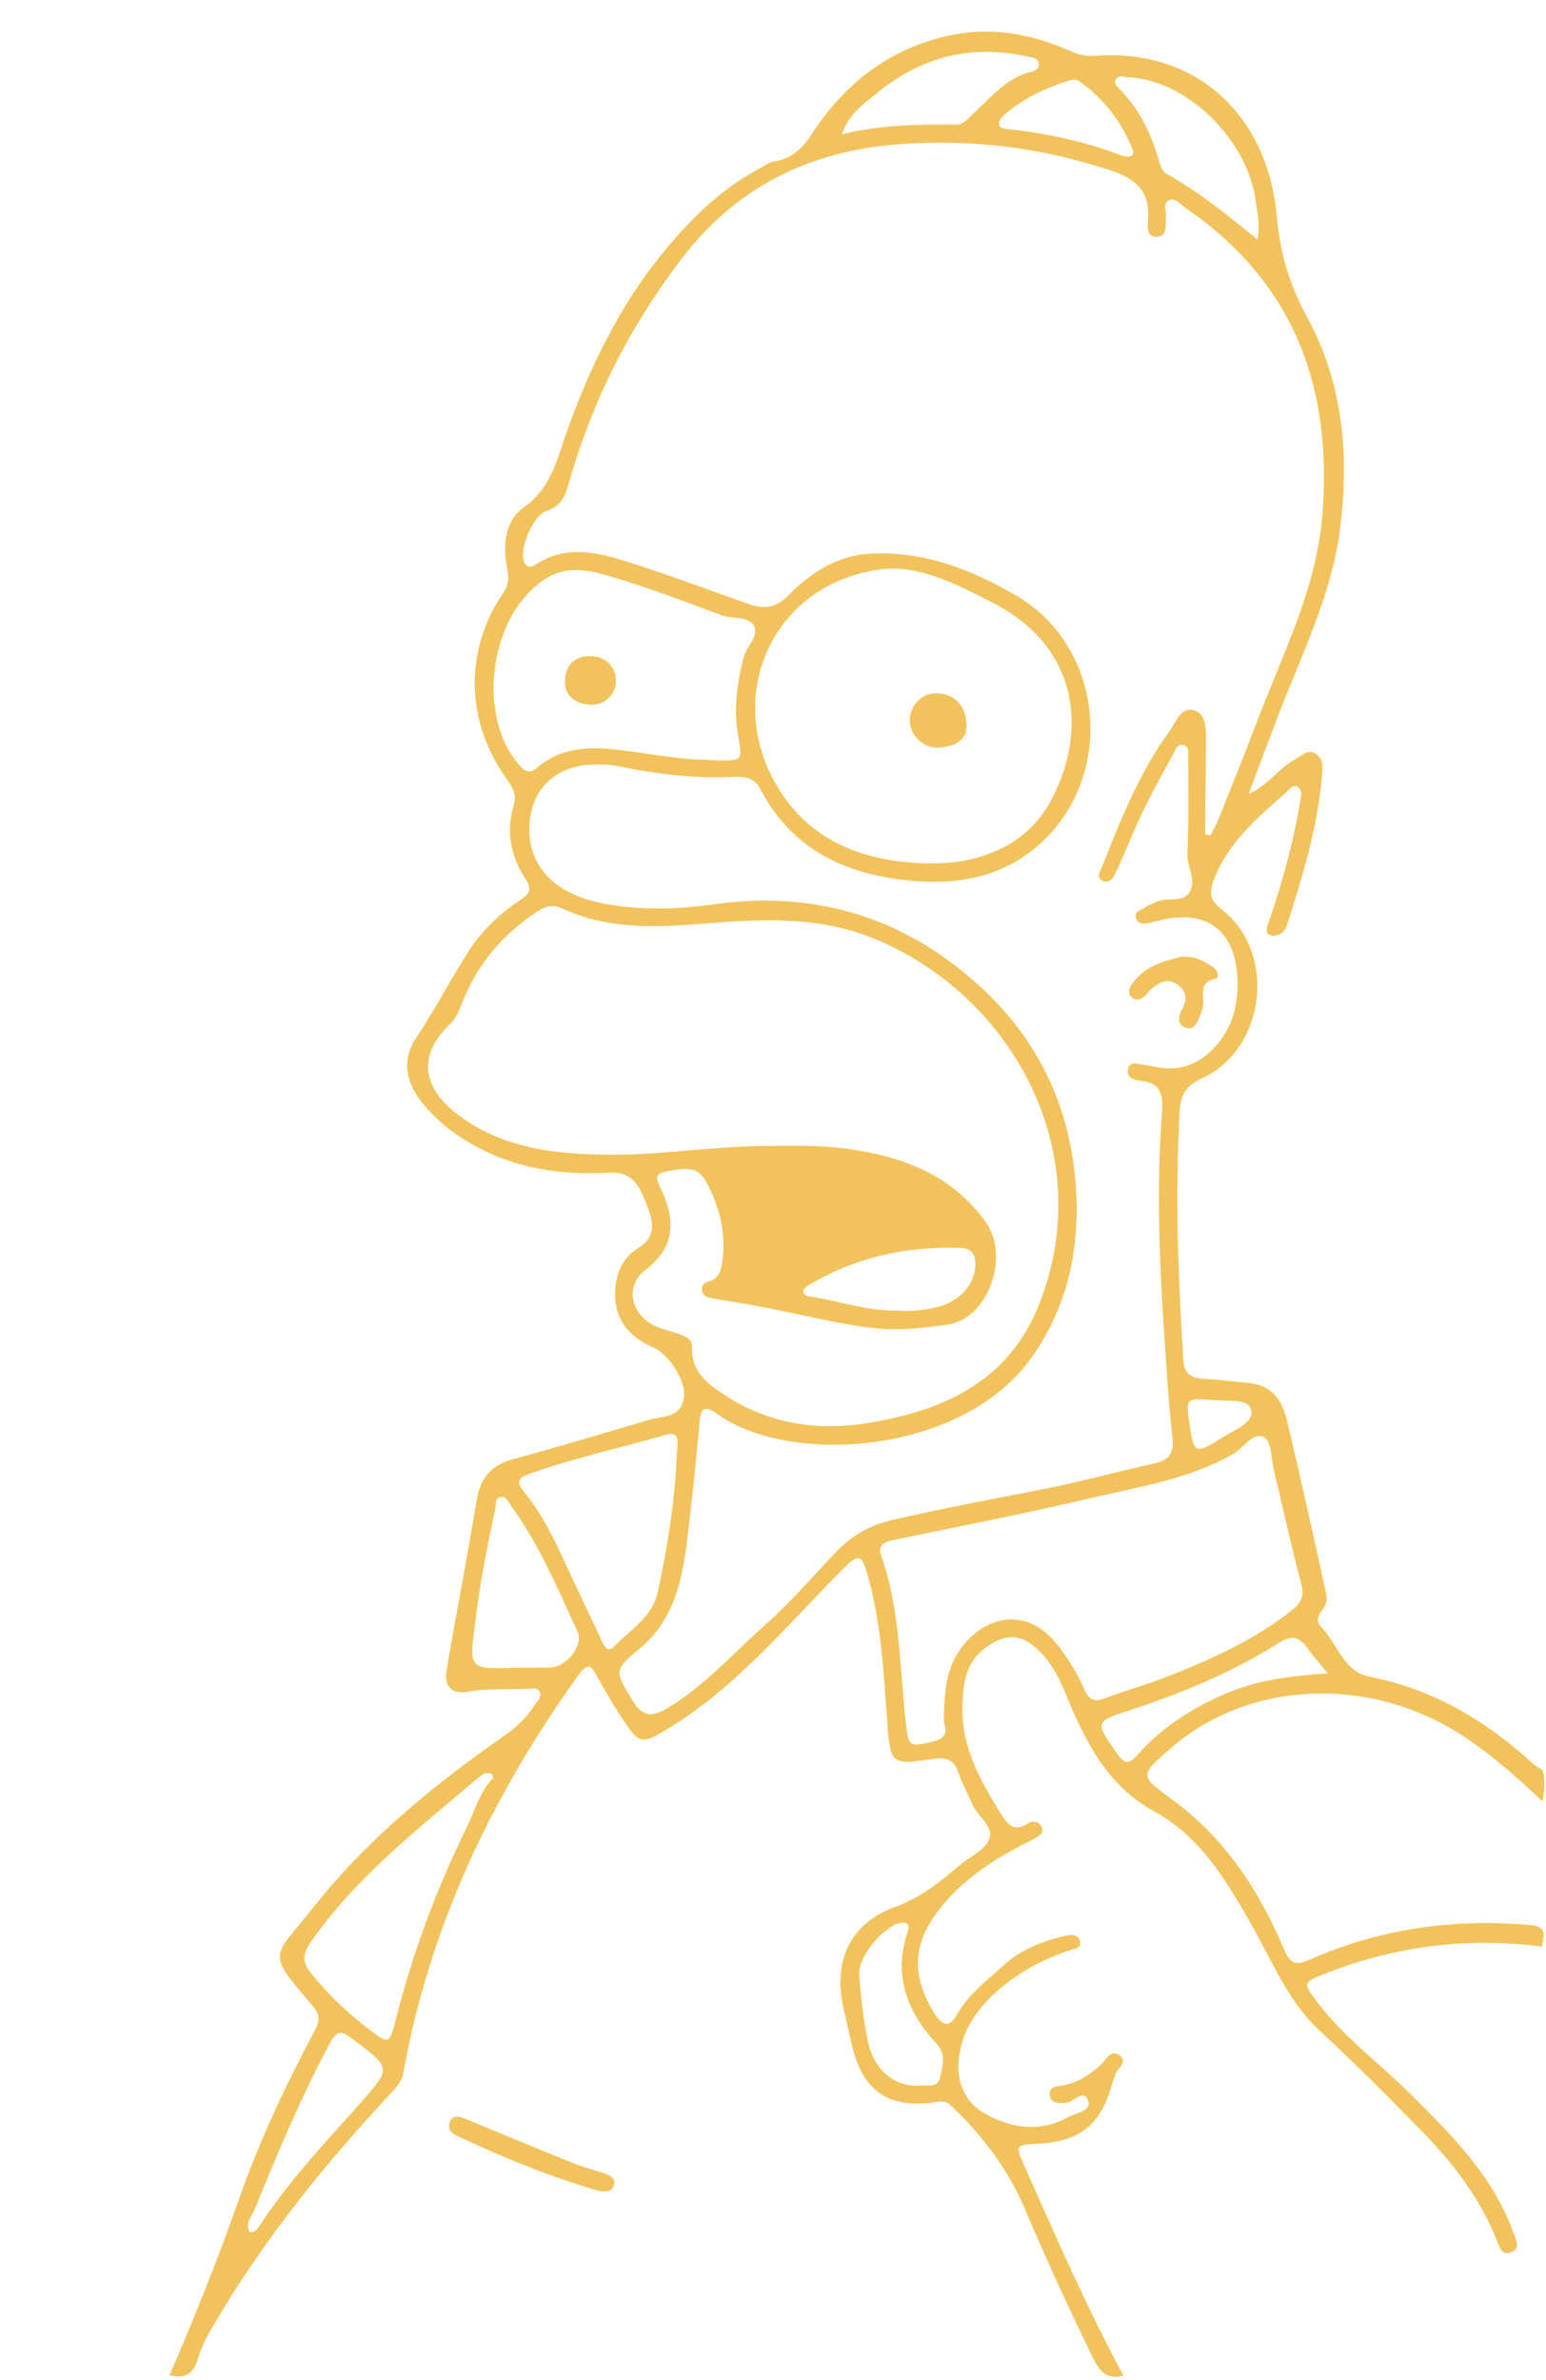 <?xml version="1.0" encoding="utf-8"?>
<!-- Generator: Adobe Illustrator 21.0.0, SVG Export Plug-In . SVG Version: 6.00 Build 0)  -->
<svg version="1.1" id="Layer_1" xmlns="http://www.w3.org/2000/svg" xmlns:xlink="http://www.w3.org/1999/xlink" x="0px" y="0px"
	 viewBox="0 0 382 588" style="enable-background:new 0 0 382 588;" xml:space="preserve">
<style type="text/css">
	.st0{fill:#F2C35C;}
</style>
<path class="st0" d="M41.9,586.8c6.1-14.2,11.9-28.5,17-43.1c5.1-14.6,11.7-28.6,19-42.3c1.2-2.2,1.1-3.8-0.6-5.8
	c-11.6-13.6-10.1-11.5-0.1-24.1c13.3-16.9,29.8-30.4,47.3-42.6c3-2.1,5.7-4.6,7.6-7.7c0.6-1,1.8-1.8,1.3-3.1c-0.6-1.4-2-0.9-3.1-0.9
	c-4.8,0.3-9.6-0.2-14.4,0.7c-4.4,0.8-6.3-1.2-5.5-5.7c2.4-13.9,5.1-27.8,7.4-41.7c0.9-5.4,3.6-8.5,8.9-10c11.2-3,22.4-6.4,33.6-9.7
	c3.4-1,8.2-0.5,8.7-5.8c0.4-3.9-3.5-10.3-7.6-12.1c-6.3-2.8-9.8-7.3-9.4-14.4c0.3-4.2,2-7.9,5.6-10.1c4.7-2.9,3.8-6.7,2.3-10.5
	c-1.6-4.1-3.1-8.5-9.2-8.2c-11.1,0.6-21.9-0.7-32-5.9c-5.1-2.6-9.6-5.9-13.4-10.2c-4.9-5.5-6.4-11.4-2.4-17.3
	c4.6-6.9,8.4-14.3,12.9-21.3c3.3-5.2,7.9-9.4,13.1-12.9c2.2-1.4,2.4-2.7,1-4.9c-3.8-5.7-4.9-11.9-2.9-18.6c0.7-2.4-0.4-4.2-1.7-6
	c-10.3-14.3-10.7-31.9-0.9-46.2c1.4-2.1,1.3-3.9,0.9-6c-1.1-5.7-0.6-11.7,4.2-15.1c6.9-4.9,8.2-12.2,10.7-19.1
	c5.6-15.5,12.7-30.2,23-43c6.9-8.6,14.6-16.3,24.5-21.6c1.2-0.6,2.3-1.5,3.5-1.7c4.5-0.6,7.3-3.5,9.6-7.1
	c8.4-12.8,19.9-21.4,35.1-24.3c9.8-1.8,19.2,0,28.3,4c2,0.9,4,1.5,6.2,1.3c25.4-2,43,15,45.1,39.8c0.8,9.1,3.2,16.9,7.5,24.8
	c8.7,15.9,10.3,33.2,8.3,50.9c-1.9,17-9.6,32.1-15.6,47.8c-2.3,6-4.5,12-7.2,19.1c5.1-2.4,7.4-6.4,11.2-8.4c1.7-0.9,3.3-2.9,5.4-1.6
	c2.1,1.3,1.7,3.8,1.5,6c-1.1,12.5-4.8,24.4-8.6,36.3c-0.8,2.5-2.9,2.9-3.9,2.6c-1.9-0.5-0.9-2.5-0.4-3.9c3.2-9.5,5.9-19.1,7.5-29
	c0.2-1.3,0.8-2.9-0.4-3.7c-1.5-1-2.3,0.7-3.3,1.5c-7,6.2-14.1,12.2-17.6,21.4c-1.1,3-1.1,5,1.9,7.2c13.8,10.7,11,34.5-4.8,41.8
	c-3.8,1.7-5.2,3.9-5.5,7.8c-1.2,20.7-0.4,41.3,0.9,61.9c0.2,3.2,1.8,4.3,4.7,4.5c3.6,0.2,7.3,0.7,10.9,1c6,0.4,8.7,4,9.9,9
	c3.4,14.1,6.5,28.2,9.6,42.3c0.2,0.9,0.4,2,0.2,2.9c-0.4,2.1-3.6,3.7-1.2,6.2c4,4.1,5.4,10.9,11.8,12.2c15.9,3.1,29.1,11,40.8,21.8
	c0.6,0.5,1.4,0.9,2.1,1.3c0.5,2.3,0.6,4.6-0.1,7.7c-6.1-5.8-12.1-11.1-18.8-15.6c-22.9-15.5-53.3-14.6-72.9,2.4
	c-8,6.9-7.9,6.8,0.4,12.9c12.8,9.4,21.3,22.3,27.4,36.7c1.5,3.6,2.8,4.4,6.5,2.7c17.4-7.7,35.7-10.2,54.6-8.5c4.3,0.4,3,2.9,2.7,5.3
	c-18.6-2.4-36.5-0.1-53.9,6.8c-5.3,2.1-5,2.4-1.7,6.8c6.7,8.9,15.6,15.3,23.3,23c10.2,10.1,20.3,20.3,25.3,34.2
	c0.6,1.7,1.8,3.8-0.6,4.7c-2.5,1-2.9-1.5-3.6-3.1c-4-9.9-10.3-18.3-17.6-25.9c-8.6-8.8-17.2-17.5-26.2-25.8
	c-7.7-7.2-11.4-16.6-16.4-25.4c-6.2-11.1-12.8-22.3-24.2-28.6c-10.5-5.7-15.8-14.8-20.3-24.9c-2.1-4.9-3.8-9.9-7.5-14
	c-4.6-5.1-8.9-5.6-14.4-1.4c-4.6,3.5-5.2,8.7-5.4,13.9c-0.4,10.2,4.4,18.6,9.5,26.9c1.7,2.7,3.3,4.6,6.7,2.4
	c1.2-0.8,2.7-0.6,3.4,0.9c0.6,1.4-0.6,2.2-1.6,2.7c-1.7,1-3.6,1.8-5.3,2.8c-7.2,3.9-13.8,8.7-18.8,15.3c-6.4,8.5-6.4,16.3-0.7,25.4
	c2.2,3.4,3.9,2.9,5.4,0.2c2.8-5,7.3-8.4,11.4-12.1c4.3-4,9.8-6.2,15.6-7.5c1.3-0.3,3-0.3,3.4,1.2c0.6,1.9-1.2,2-2.4,2.4
	c-5.9,1.9-11.3,4.7-16.1,8.5c-5.7,4.5-10.3,10.2-11.3,17.6c-0.8,5.7,0.9,11.2,6.3,14.2c6.7,3.8,13.8,4.8,20.9,0.8
	c1.8-1,5.7-1.3,4.6-4.1c-1.1-2.8-3.6,0.6-5.5,0.7c-1.8,0.1-3.7,0.2-3.9-1.9c-0.3-2,1.7-2.2,3.1-2.4c3.8-0.6,6.7-2.6,9.5-5.1
	c1.3-1.2,2.5-4.1,4.8-2.2c1.9,1.7-0.9,3.1-1.3,4.8c-0.2,0.8-0.6,1.6-0.8,2.4c-2.7,9.8-7.9,13.9-18,14.5c-6,0.3-5.9,0.3-3.4,5.9
	c7.7,17.3,15.3,34.7,24.3,51.4c-3.9,1.1-5.8-0.9-7.5-4.3c-6-12.3-11.7-24.7-17-37.2c-4.2-9.8-10.5-18-18.2-25.3
	c-1.4-1.3-2.7-0.9-4.2-0.7c-11.3,1.5-17.5-2.9-20.2-14.1c-0.7-3.1-1.4-6.2-2.1-9.3c-2.6-11.6,1.7-20.9,12.8-24.9
	c6.2-2.3,10.9-6,15.7-10.1c2.6-2.3,6.7-4,7.6-6.8c1.1-3.1-3.3-5.7-4.5-9c-1-2.5-2.4-4.8-3.2-7.3c-1-3.1-2.8-3.8-6-3.4
	c-10.7,1.6-10.8,1.5-11.6-9.5c-0.9-12.3-1.5-24.6-5-36.5c-1.1-3.7-1.8-5-5.3-1.5c-10.5,10.5-20.1,21.7-31.6,31.3
	c-4.1,3.4-8.5,6.5-13,9.2c-5.6,3.4-6.4,3.2-10-2.1c-2.4-3.6-4.6-7.3-6.7-11.1c-1.4-2.8-2.3-3.7-4.6-0.6
	c-21.3,29.7-36.8,62-43.3,98.2c-0.5,2.9-2.6,4.6-4.3,6.5c-15.7,16.9-30,34.8-41.8,54.6c-1.8,3-3.6,6.1-4.6,9.4
	C47.9,586.4,45.8,587.8,41.9,586.8z M297.8,206.1c0.4,0.1,0.9,0.2,1.3,0.3c0.7-1.4,1.5-2.8,2.1-4.3c3-7.6,6.1-15.1,9-22.8
	c6.3-16.9,14.9-33.1,16.5-51.6c2.7-31.9-6.9-58-34-76.5c-1.2-0.8-2.3-2.5-3.9-1.7c-1.7,0.9-0.5,2.7-0.7,4.1
	c-0.2,1.9,0.4,4.7-2.1,4.9c-2.9,0.2-2.4-2.8-2.3-4.6c0.3-6.6-2.8-9.6-9-11.7c-17-5.7-34.4-7.9-52.2-6.6
	c-22.2,1.6-40.5,10.4-54.3,28.6c-12.7,16.7-21.9,34.9-27.6,55c-0.9,3.1-1.8,5.8-5.5,7c-3.3,1.1-6.5,8.7-5.8,12
	c0.4,1.7,1.4,2.3,2.9,1.4c7.7-5.2,15.7-3.1,23.5-0.6c9.8,3.1,19.5,6.8,29.2,10.2c3.7,1.3,6.7,1.1,9.9-2.1c5.4-5.5,11.9-9.8,20-10.3
	c13.3-0.8,25.3,3.9,36.4,10.4c21.2,12.4,24.5,43.1,6.8,60.3c-8.7,8.5-19.6,11-31.3,10.2c-16.6-1.2-30.6-7.1-38.8-22.7
	c-1.4-2.7-3.6-3.2-6.2-3.1c-9.7,0.5-19.3-0.6-28.8-2.6c-2.6-0.5-5.3-0.5-8-0.3c-8.5,0.8-13.9,6.8-14.1,15.3
	c-0.3,9.7,6.2,16.5,17.8,18.8c9.3,1.9,18.6,1.6,27.9,0.3c20.7-2.9,40.1,1.2,57,13.3c19.1,13.6,30.6,32.2,32.3,56.1
	c1.1,15-1.7,29.1-10.3,41.7c-17,25.2-60.7,27.6-78.1,14.9c-3.6-2.6-4.3-1.3-4.6,2.4c-0.8,9.3-1.8,18.6-2.9,27.8
	c-1.3,10.5-3.1,20.5-12.1,27.9c-6.4,5.2-5.7,5.6-1.5,12.6c2.6,4.3,4.9,4.1,8.8,1.8c9.1-5.5,16.1-13.5,24-20.5
	c6.2-5.5,11.7-11.9,17.4-17.9c3.9-4.1,8.4-6.7,14-8c12.5-2.9,25.1-5.2,37.7-7.7c9.1-1.8,18.1-4.3,27.2-6.3c3.6-0.8,4.7-2.6,4.3-6.4
	c-1-8.3-1.4-16.6-2-24.9c-1.2-18.3-2-36.6-0.6-54.9c0.3-4.5,0.1-7.8-5.4-8.3c-1.5-0.2-3.7-0.8-2.9-3.1c0.6-1.9,2.5-1,3.9-0.8
	c1,0.1,2,0.3,3,0.5c6.4,1.3,11.4-1.1,15.4-6c3.6-4.4,4.7-9.4,4.7-14.9c-0.2-12.6-7.4-18.3-19.4-15.3c-0.6,0.2-1.3,0.3-1.9,0.5
	c-1.5,0.4-3.2,0.7-3.8-1.1c-0.6-1.8,1.4-1.9,2.4-2.7c0.6-0.5,1.5-0.7,2.2-1.1c2.8-1.6,7,0.3,8.7-2.7c1.7-2.9-0.8-6.3-0.6-9.6
	c0.4-8,0.2-16,0.2-24c0-0.9,0.2-2.2-1-2.6c-1.5-0.5-2,0.7-2.5,1.8c-3.5,6.4-7.1,12.8-10,19.6c-1.5,3.5-3,7.1-4.6,10.5
	c-0.6,1.2-1.7,2.4-3.2,1.5c-1.4-0.8-0.6-2-0.1-3.1c4.6-11.6,9.2-23.3,16.6-33.5c1.7-2.3,3-6.5,6.3-5.4c3.3,1.1,2.8,5.3,2.9,8.4
	C297.9,191.4,297.8,198.8,297.8,206.1z M191.8,283.1c6-0.1,12.5-0.1,18.9,0.9c13,2,24.6,6.5,32.8,17.8c6.3,8.8,0.5,24.3-9.7,25.5
	c-5.6,0.7-11.1,1.5-16.9,0.9c-8.8-0.9-17.4-3.1-26-4.8c-4.9-1-9.8-1.8-14.7-2.6c-1.2-0.2-2.4-0.5-2.7-1.8c-0.4-1.5,0.6-2.2,1.8-2.5
	c2.6-0.8,2.9-2.9,3.2-5.1c0.8-5.8-0.3-11.3-2.6-16.6c-2.7-6.1-4.1-6.7-10.8-5.5c-2.7,0.5-3.4,1.1-2.1,3.8c3.8,7.7,4.4,14.6-3.6,20.7
	c-5,3.8-3.6,10.7,2.1,13.6c1.9,1,4.1,1.4,6.1,2.1c1.6,0.6,3.5,1.2,3.4,3.2c-0.3,6.4,4.2,9.5,8.6,12.3c10.4,6.6,21.8,8.5,34,6.7
	c19.2-3,35.7-10.2,43.3-29.8c14.5-37.5-6.9-76.1-41.1-90.1c-14.1-5.7-28.7-4.7-43.4-3.5c-11.4,0.9-22.7,1.1-33.3-3.8
	c-2.5-1.1-4.3-0.7-6.5,0.8c-8.5,5.6-14.7,13-18.4,22.4c-0.7,1.9-1.4,3.7-2.9,5.2c-9.2,8.7-6.1,17,3.1,23.4
	c9.9,6.9,21.1,8.6,32.7,8.9C161.8,285.8,176.5,282.9,191.8,283.1z M228.7,213.3c13.7,0.4,24.7-4.7,30.4-14.5c8.9-15.4,9.5-38-14-50
	c-8.8-4.5-18.4-9.5-27.9-8.1c-26.6,3.9-38.1,31.1-25.5,53C199.8,207.8,213.2,212.8,228.7,213.3z M233.2,425.1
	c0.1-5.7,0.4-10.1,2.1-14.1c4.1-9.6,17-17.1,26.8-3.6c2.2,3.1,4.3,6.4,5.8,9.9c1.2,2.9,2.7,3.2,5.3,2.2c5.3-2,10.8-3.5,16-5.6
	c10.4-4.1,20.5-8.7,29.4-15.6c2.1-1.6,3.9-3.3,3-6.7c-2.5-9.3-4.5-18.8-6.8-28.2c-0.7-2.9-0.6-7.3-2.4-8.3c-2.8-1.5-5.1,2.6-7.7,4.1
	c-10.8,6.2-22.9,8-34.7,10.8c-16.2,3.8-32.6,7-48.9,10.4c-2.2,0.5-4.5,0.9-3.3,4.1c4.6,13.2,4.5,27.2,6,40.9c0.7,6.4,0.8,6.2,7,4.8
	C235.3,428.9,233.1,426,233.2,425.1z M174.7,187.7c1.4,0.1,2.1,0.2,2.7,0.2c6,0,6.1,0,5-6.1c-1.2-6.5-0.3-12.9,1.3-19.3
	c0.7-2.7,3.8-5.3,2.7-7.7c-1.3-2.7-5.4-1.8-8.1-2.8c-8.9-3.3-17.7-6.7-26.8-9.4c-5.3-1.6-11-3.1-16.4,0.2
	c-14,8.5-17.7,33.8-6.8,46.2c1.5,1.7,2.6,2.2,4.5,0.6c5-4.3,11-5.1,17.3-4.6C158.6,185.7,166.9,187.7,174.7,187.7z M167.1,361.8
	c0.1-1.5,0.1-3,0.3-4.5c0.2-2.3-0.3-3.6-3-2.8c-11.2,3.2-22.6,5.7-33.5,9.6c-2.6,0.9-3.6,1.8-1.4,4.5c3.4,4.1,6,8.8,8.3,13.6
	c3.5,7.4,6.9,14.8,10.4,22.1c0.7,1.5,1.6,4.5,3.6,2.4c3.9-4.1,9.2-6.9,10.7-13.3C164.8,382.9,166.5,372.5,167.1,361.8z M121.9,439.2
	c-0.1-0.3-0.3-0.9-0.6-1c-0.6-0.2-1.4-0.2-1.9,0.1c-1.5,1-2.8,2.3-4.2,3.4c-13.9,11.7-28,23.1-38.5,38.2c-1.9,2.8-2.1,4.8,0.1,7.5
	c4.2,5.3,9,9.8,14.3,13.9c5,3.8,5.1,3.8,6.7-2.4c4.2-16.5,10.1-32.4,17.6-47.6C117.4,447.2,118.5,442.7,121.9,439.2z M127.4,412
	c1.5,0,3,0,4.5,0c1.5,0,3,0,4.5-0.1c3.9-0.4,7.8-5.6,6.3-8.8c-4.9-10.7-9.5-21.6-16.5-31.2c-0.7-0.9-1-2.3-2.4-2.1
	c-1.6,0.2-1.2,1.8-1.4,2.8c-2,9.4-3.9,18.9-5,28.4C115.9,412.4,115.8,412.4,127.4,412z M310.7,59.2c0.8-3.8-0.1-6.6-0.4-9.3
	c-1.9-15.4-17.1-30.2-31.5-30.8c-1.1,0-2.4-0.8-3.1,0.6c-0.6,1.1,0.5,1.8,1.1,2.5c4.8,4.9,7.6,10.8,9.5,17.3
	c0.4,1.3,0.7,2.7,1.9,3.4C296,47.3,303.1,52.9,310.7,59.2z M208,33.2c9.7-2.4,19-2.5,28.2-2.4c1.7,0,2.6-1.1,3.7-2.2
	c4.6-4.1,8.5-9.3,15-10.9c0.9-0.2,2-0.8,1.8-2c-0.3-1.4-1.6-1.5-2.7-1.7c-14.1-3.2-26.7,0.1-37.7,9.3
	C213.2,25.8,209.7,28.2,208,33.2z M61.7,551.4c1.3,0.2,1.9-0.7,2.4-1.5c7-10.7,15.8-20.1,24.3-29.6c8.4-9.5,8.6-9.2-1.6-16.8
	c-2.5-1.9-3.6-1.8-5.2,1.1c-7.2,13.4-13,27.3-18.7,41.3C62.1,547.6,60.5,549.3,61.7,551.4z M222.2,323.8c2.8,0.2,5.9-0.1,9-0.8
	c5.8-1.3,9.6-5.5,9.8-10.4c0.1-2.6-0.9-4.2-3.6-4.3c-13.4-0.5-26,2.3-37.6,9.2c-0.5,0.3-1.2,0.9-1.3,1.4c-0.1,1,0.9,1.3,1.7,1.4
	C207.5,321.4,214.4,324,222.2,323.8z M226.7,515.3c1.8-0.4,4.8,0.8,5.5-1.8c0.7-2.7,1.6-6-0.7-8.5c-7.4-8-10.9-17-7.2-27.8
	c0.6-1.7,0-2.5-2-2.1c-4.2,1-10.3,8.4-10,12.7c0.4,5.5,1,10.9,2.1,16.3C215.8,511.1,220.6,515.3,226.7,515.3z M328.1,413.4
	c-2.2-2.6-3.7-4.3-5-6.2c-2.1-2.9-3.9-3.4-7.3-1.2c-11.3,7.1-23.6,12.2-36.3,16.4c-9.2,3-9,2.9-3.5,10.8c2,2.8,3,2.7,5.1,0.3
	c5.9-6.7,13.3-11.4,21.5-15C310.5,415.1,318.8,414,328.1,413.4z M277.4,38.5c1.5,0.4,3.2,0.2,2.4-1.7c-2.8-6.9-7.2-12.7-13.4-16.9
	c-0.5-0.3-1.3-0.3-1.9-0.1c-6.1,1.9-11.8,4.5-16.6,8.8c-1.7,1.6-1.5,3.1,1,3.3C258.7,32.9,268.2,35,277.4,38.5z M299.9,345.9
	c-6.8-0.5-6.8-0.5-6.1,5.1c1.1,8.3,1.4,8.5,8.6,3.9c2.7-1.7,7.4-3.4,6.8-6.4c-0.7-3.2-5.6-2.2-8.7-2.6
	C300.2,345.9,299.9,345.9,299.9,345.9z"/>
<path class="st0" d="M148,541.3c-9.8-2.9-19.5-6.6-29.1-10.9c-2-0.9-3.9-1.8-5.9-2.7c-1.5-0.7-2.6-1.8-1.8-3.6
	c0.9-1.8,2.4-1.2,3.9-0.6c8.9,3.7,17.8,7.4,26.8,11c2.5,1,5.1,1.6,7.6,2.5c1.2,0.5,2.7,1.1,2.2,2.8
	C151.2,541.6,149.7,541.4,148,541.3z"/>
<path class="st0" d="M291.6,236.4c4.1-0.4,6.1,1.3,8.2,2.6c1.1,0.7,1.6,2.6,0.5,2.8c-4,0.8-2.9,3.6-3,6.1c0,1.1-0.5,2.3-0.9,3.3
	c-0.6,1.5-1.5,3.5-3.4,2.7c-2.2-0.8-1.9-2.8-0.9-4.6c1.4-2.4,1-4.5-1.2-6.1c-2.4-1.7-4.4-0.5-6.3,1c-0.6,0.5-1.1,1.3-1.7,1.8
	c-0.9,0.9-2.1,1.3-3.1,0.5c-1.3-1-0.9-2.4,0-3.5C283,238.4,288.1,237.4,291.6,236.4z"/>
<path class="st0" d="M238.8,179.9c-0.2,3.1-3.2,4.6-6.9,4.8c-3.8,0.2-7.1-3.1-7.1-6.7c0-3.9,3.2-7,7-6.7
	C236,171.5,239,174.5,238.8,179.9z"/>
<path class="st0" d="M152.2,168.3c0,3.3-3,6.1-6.6,5.8c-3.6-0.3-6.2-2.4-6-6c0.1-3.6,2.3-6.1,6.4-6
	C149.7,162.2,152.2,164.7,152.2,168.3z"/>
</svg>
